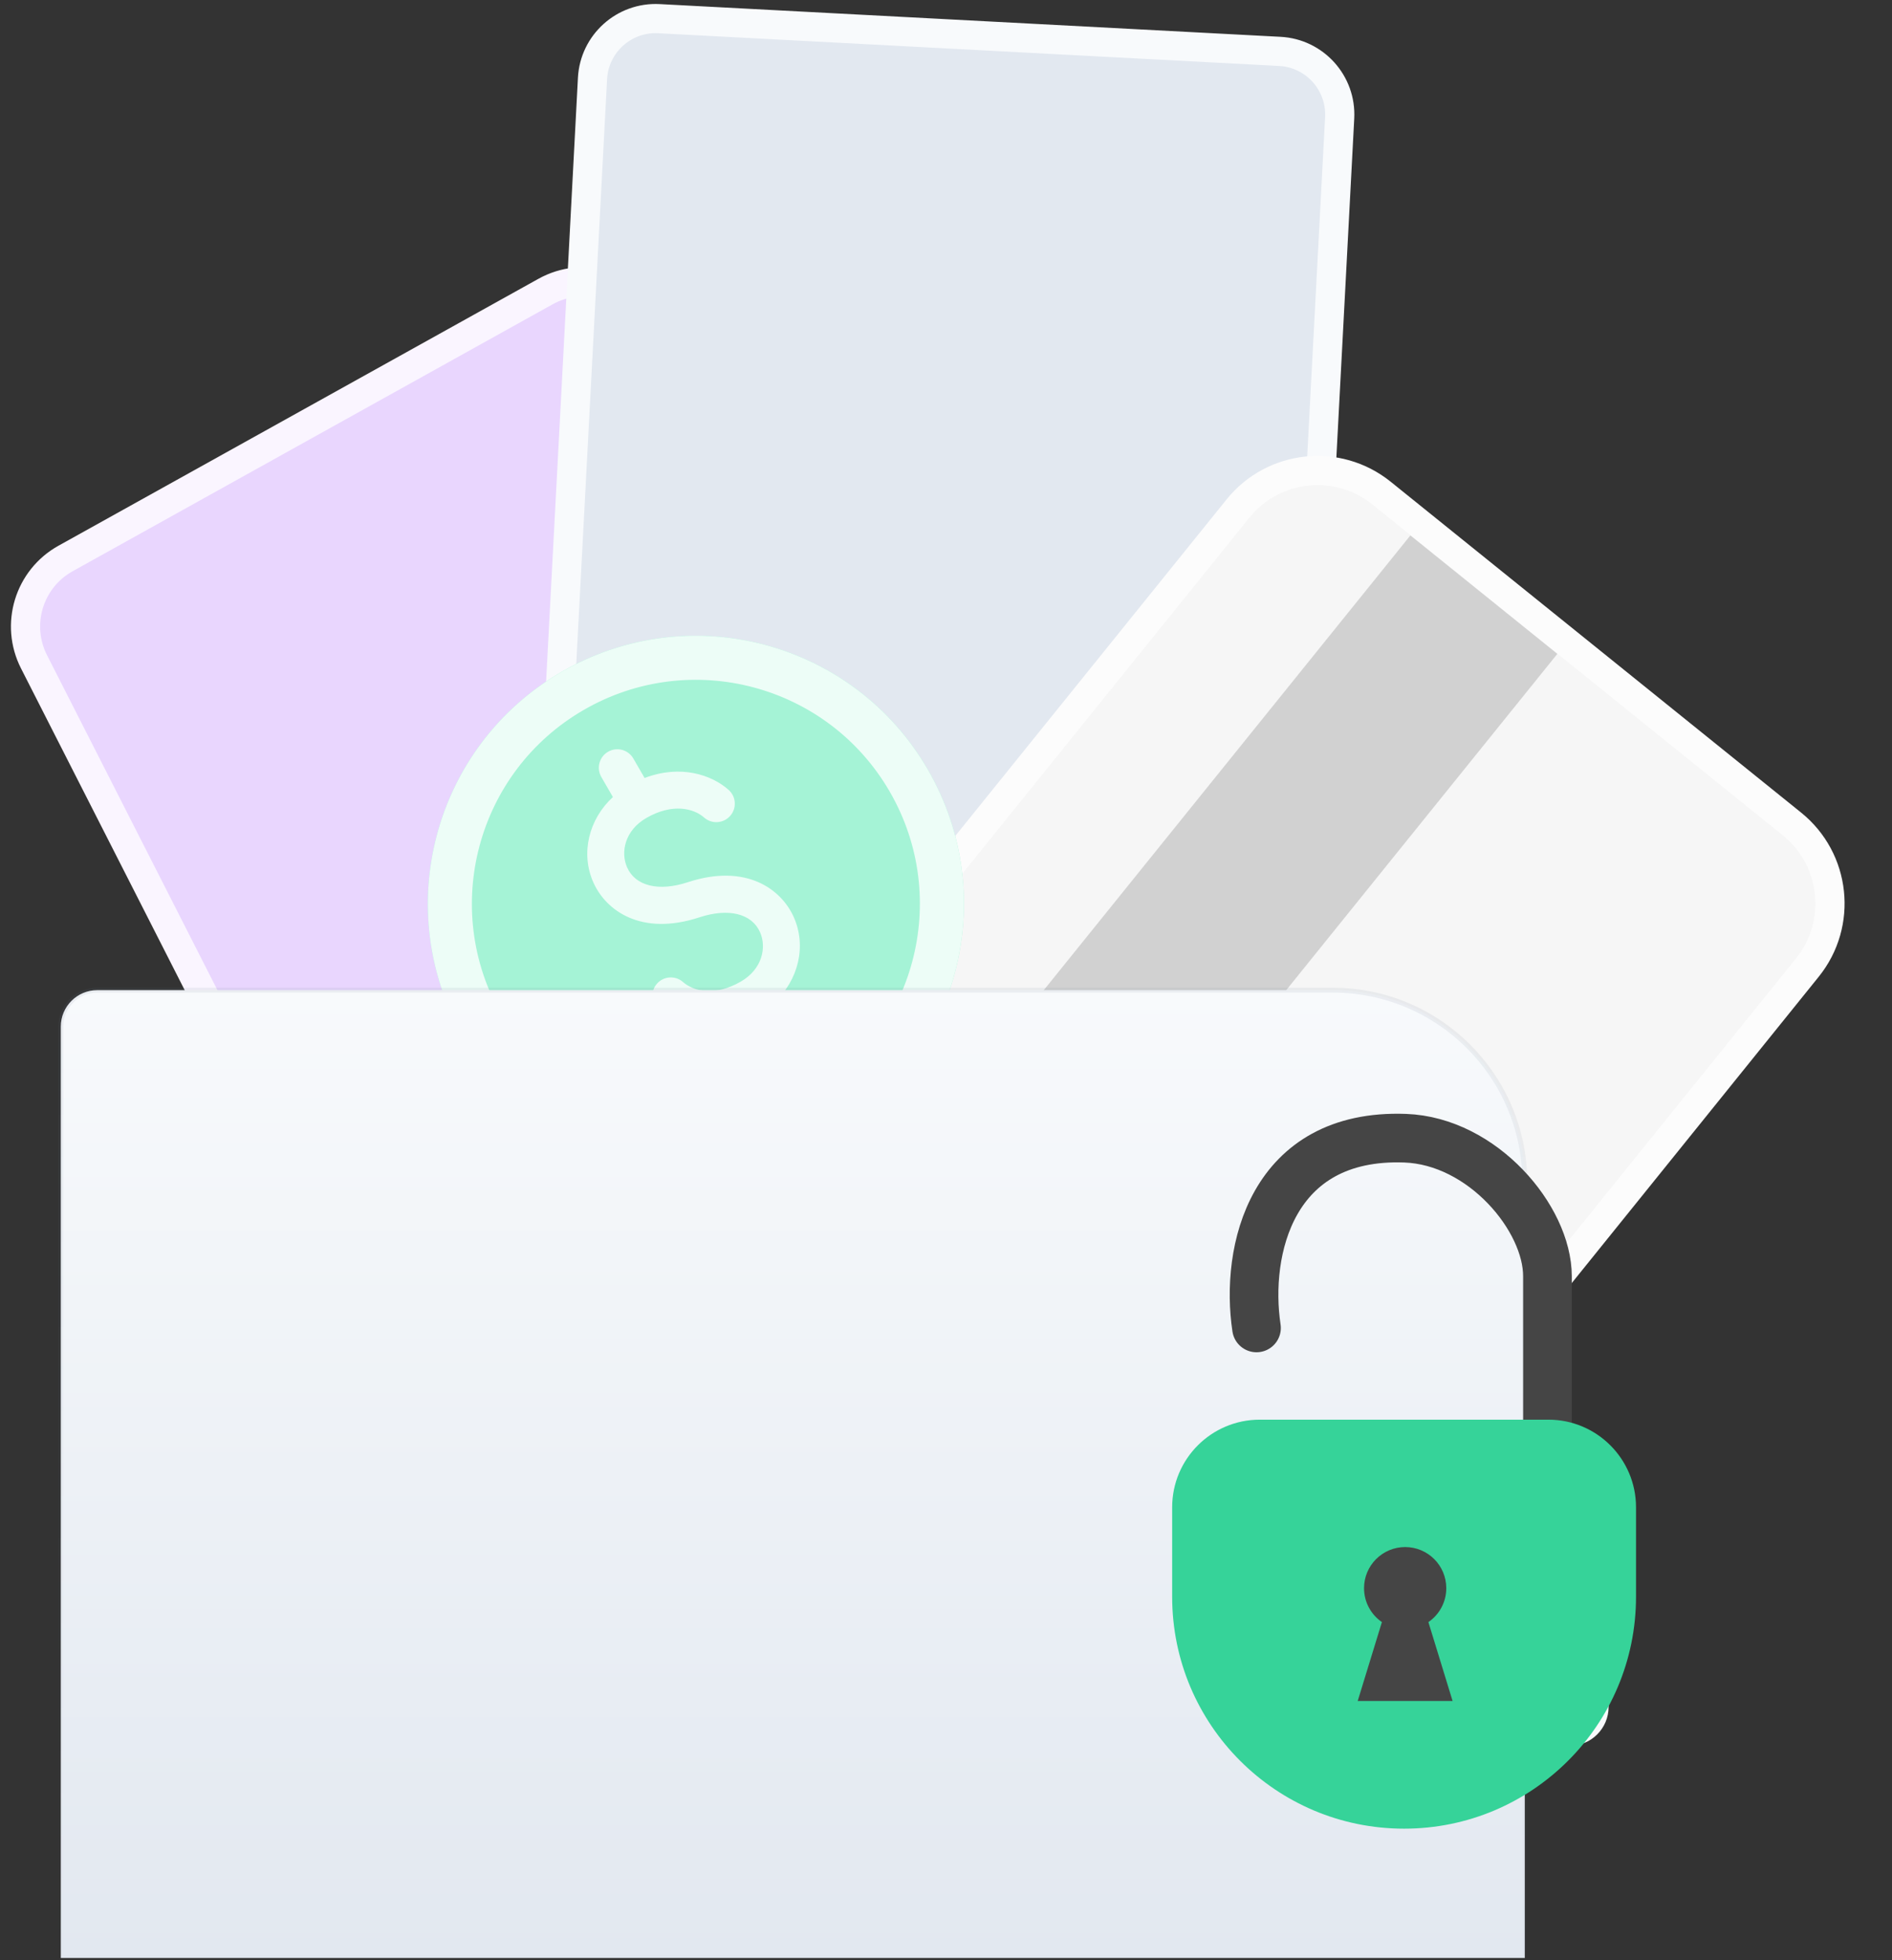 <svg width="389" height="403" viewBox="0 0 389 403" fill="none" xmlns="http://www.w3.org/2000/svg">
<rect x="0" y="0" width="389" height="403" fill="#333333" stroke="none"/>
<path d="M112.152 59.953L13.476 114.833C5.954 119.016 3.089 128.4 6.992 136.071L83.377 286.217C87.387 294.1 97.033 297.234 104.911 293.213L209.559 239.805C217.573 235.715 220.64 225.823 216.345 217.916L133.988 66.299C129.741 58.479 119.929 55.627 112.152 59.953Z" fill="#E9D6FE" stroke="#FAF5FF" stroke-width="6"/>
<path d="M121.82 16.136C122.198 8.966 128.316 3.46 135.486 3.838L263.141 10.567C270.311 10.945 275.817 17.063 275.439 24.233L262.191 275.57C261.813 282.74 255.694 288.245 248.525 287.868L120.869 281.139C113.699 280.761 108.194 274.642 108.572 267.472L121.82 16.136Z" fill="#E2E8F0" stroke="#F8FAFC" stroke-width="6"/>
<path d="M125.844 297.65C116.815 290.371 115.396 277.151 122.675 268.121L254.529 104.566C261.808 95.537 275.028 94.118 284.058 101.397L368.432 169.417C377.461 176.697 378.88 189.917 371.601 198.946L239.748 362.502C232.468 371.531 219.248 372.95 210.219 365.67L125.844 297.65Z" fill="#F6F6F6" stroke="#FCFCFC" stroke-width="6"/>
<path d="M128 311.014L289.979 110.09L320.192 134.447L158.213 335.371L128 311.014Z" fill="#D1D1D1"/>
<g clip-path="url(#clip0_201_1449)">
<circle cx="143.075" cy="185.831" r="55.099" transform="rotate(-30 143.075 185.831)" fill="#A5F3D6"/>
<path d="M115.526 138.114C89.173 153.329 80.143 187.028 95.358 213.381C110.573 239.734 144.272 248.763 170.625 233.549C196.978 218.334 206.007 184.635 190.792 158.282C175.577 131.929 141.879 122.899 115.526 138.114ZM166.099 225.71C144.075 238.425 115.912 230.879 103.197 208.855C90.481 186.831 98.027 158.669 120.051 145.953C142.075 133.238 170.238 140.784 182.953 162.808C195.669 184.832 188.123 212.994 166.099 225.71ZM149.795 162.402C151.368 163.791 151.513 166.195 150.121 167.764C148.726 169.335 146.326 169.484 144.758 168.09C142.626 166.206 138.239 165.098 132.887 168.189C128.456 170.747 127.548 175.244 128.941 178.362C130.655 182.199 135.436 183.362 141.413 181.398C153.371 177.472 160.619 182.799 163.193 188.556C165.886 194.578 164.131 201.581 159.183 206.136L161.564 210.259C162.613 212.076 161.989 214.402 160.173 215.45C158.356 216.499 156.031 215.876 154.982 214.059L152.668 210.051C145.259 212.874 138.894 210.707 135.403 207.617C133.831 206.228 133.685 203.824 135.078 202.254C136.464 200.68 138.871 200.536 140.441 201.929C142.573 203.813 146.959 204.921 152.312 201.83C156.743 199.272 157.65 194.775 156.258 191.656C154.543 187.82 149.762 186.657 143.786 188.621C131.827 192.547 124.579 187.22 122.006 181.463C119.312 175.441 121.067 168.438 126.015 163.883L123.634 159.76C122.586 157.943 123.209 155.617 125.025 154.569C126.842 153.52 129.167 154.143 130.216 155.96L132.53 159.968C139.939 157.145 146.305 159.312 149.795 162.402Z" fill="#EDFDF7"/>
</g>
<path d="M12.5 211.09C12.5 206.948 15.858 203.59 20 203.59H274C295.815 203.59 313.5 221.275 313.5 243.09V402.59H12.5V211.09Z" fill="url(#paint0_linear_201_1449)" stroke="url(#paint1_linear_201_1449)"/>
<path d="M247.012 327.135C247.012 309.557 261.262 295.307 278.84 295.307H322.734C327.152 295.307 330.734 298.889 330.734 303.307V350.963C330.734 355.381 327.152 358.963 322.734 358.963H278.84C261.262 358.963 247.012 344.713 247.012 327.135Z" fill="#F8FAFC"/>
<circle cx="275.727" cy="327.481" r="13.492" fill="#E2E8F0"/>
<path d="M258.341 273.045C255.957 257.222 261.35 233.028 288.902 234.03C304.815 234.609 318.163 250.489 318.163 262.424C318.163 274.359 318.163 281.051 318.163 292.986" stroke="#454545" stroke-width="10" stroke-linecap="round"/>
<path d="M241 309.923C241 299.97 249.068 291.902 259.021 291.902H318.348C328.301 291.902 336.369 299.97 336.369 309.923V328.316C336.369 354.651 315.02 376 288.685 376C262.349 376 241 354.651 241 328.316V309.923Z" fill="#36D399"/>
<path fill-rule="evenodd" clip-rule="evenodd" d="M293.682 333.526C295.902 332.002 297.358 329.447 297.358 326.551C297.358 321.883 293.573 318.098 288.905 318.098C284.236 318.098 280.451 321.883 280.451 326.551C280.451 329.445 281.905 331.999 284.123 333.523L279.148 349.743H298.656L293.682 333.526Z" fill="#454545"/>
<defs>
<linearGradient id="paint0_linear_201_1449" x1="163" y1="203.09" x2="163" y2="403.09" gradientUnits="userSpaceOnUse">
<stop stop-color="#F8FAFC"/>
<stop offset="1" stop-color="#E2E8F0"/>
</linearGradient>
<linearGradient id="paint1_linear_201_1449" x1="163" y1="203.09" x2="163" y2="403.09" gradientUnits="userSpaceOnUse">
<stop stop-color="#64748B" stop-opacity="0.1"/>
<stop offset="1" stop-color="#64748B" stop-opacity="0.01"/>
</linearGradient>
<clipPath id="clip0_201_1449">
<rect width="110.198" height="110.198" fill="white" transform="translate(67.808 165.664) rotate(-30)"/>
</clipPath>
</defs>
</svg>
